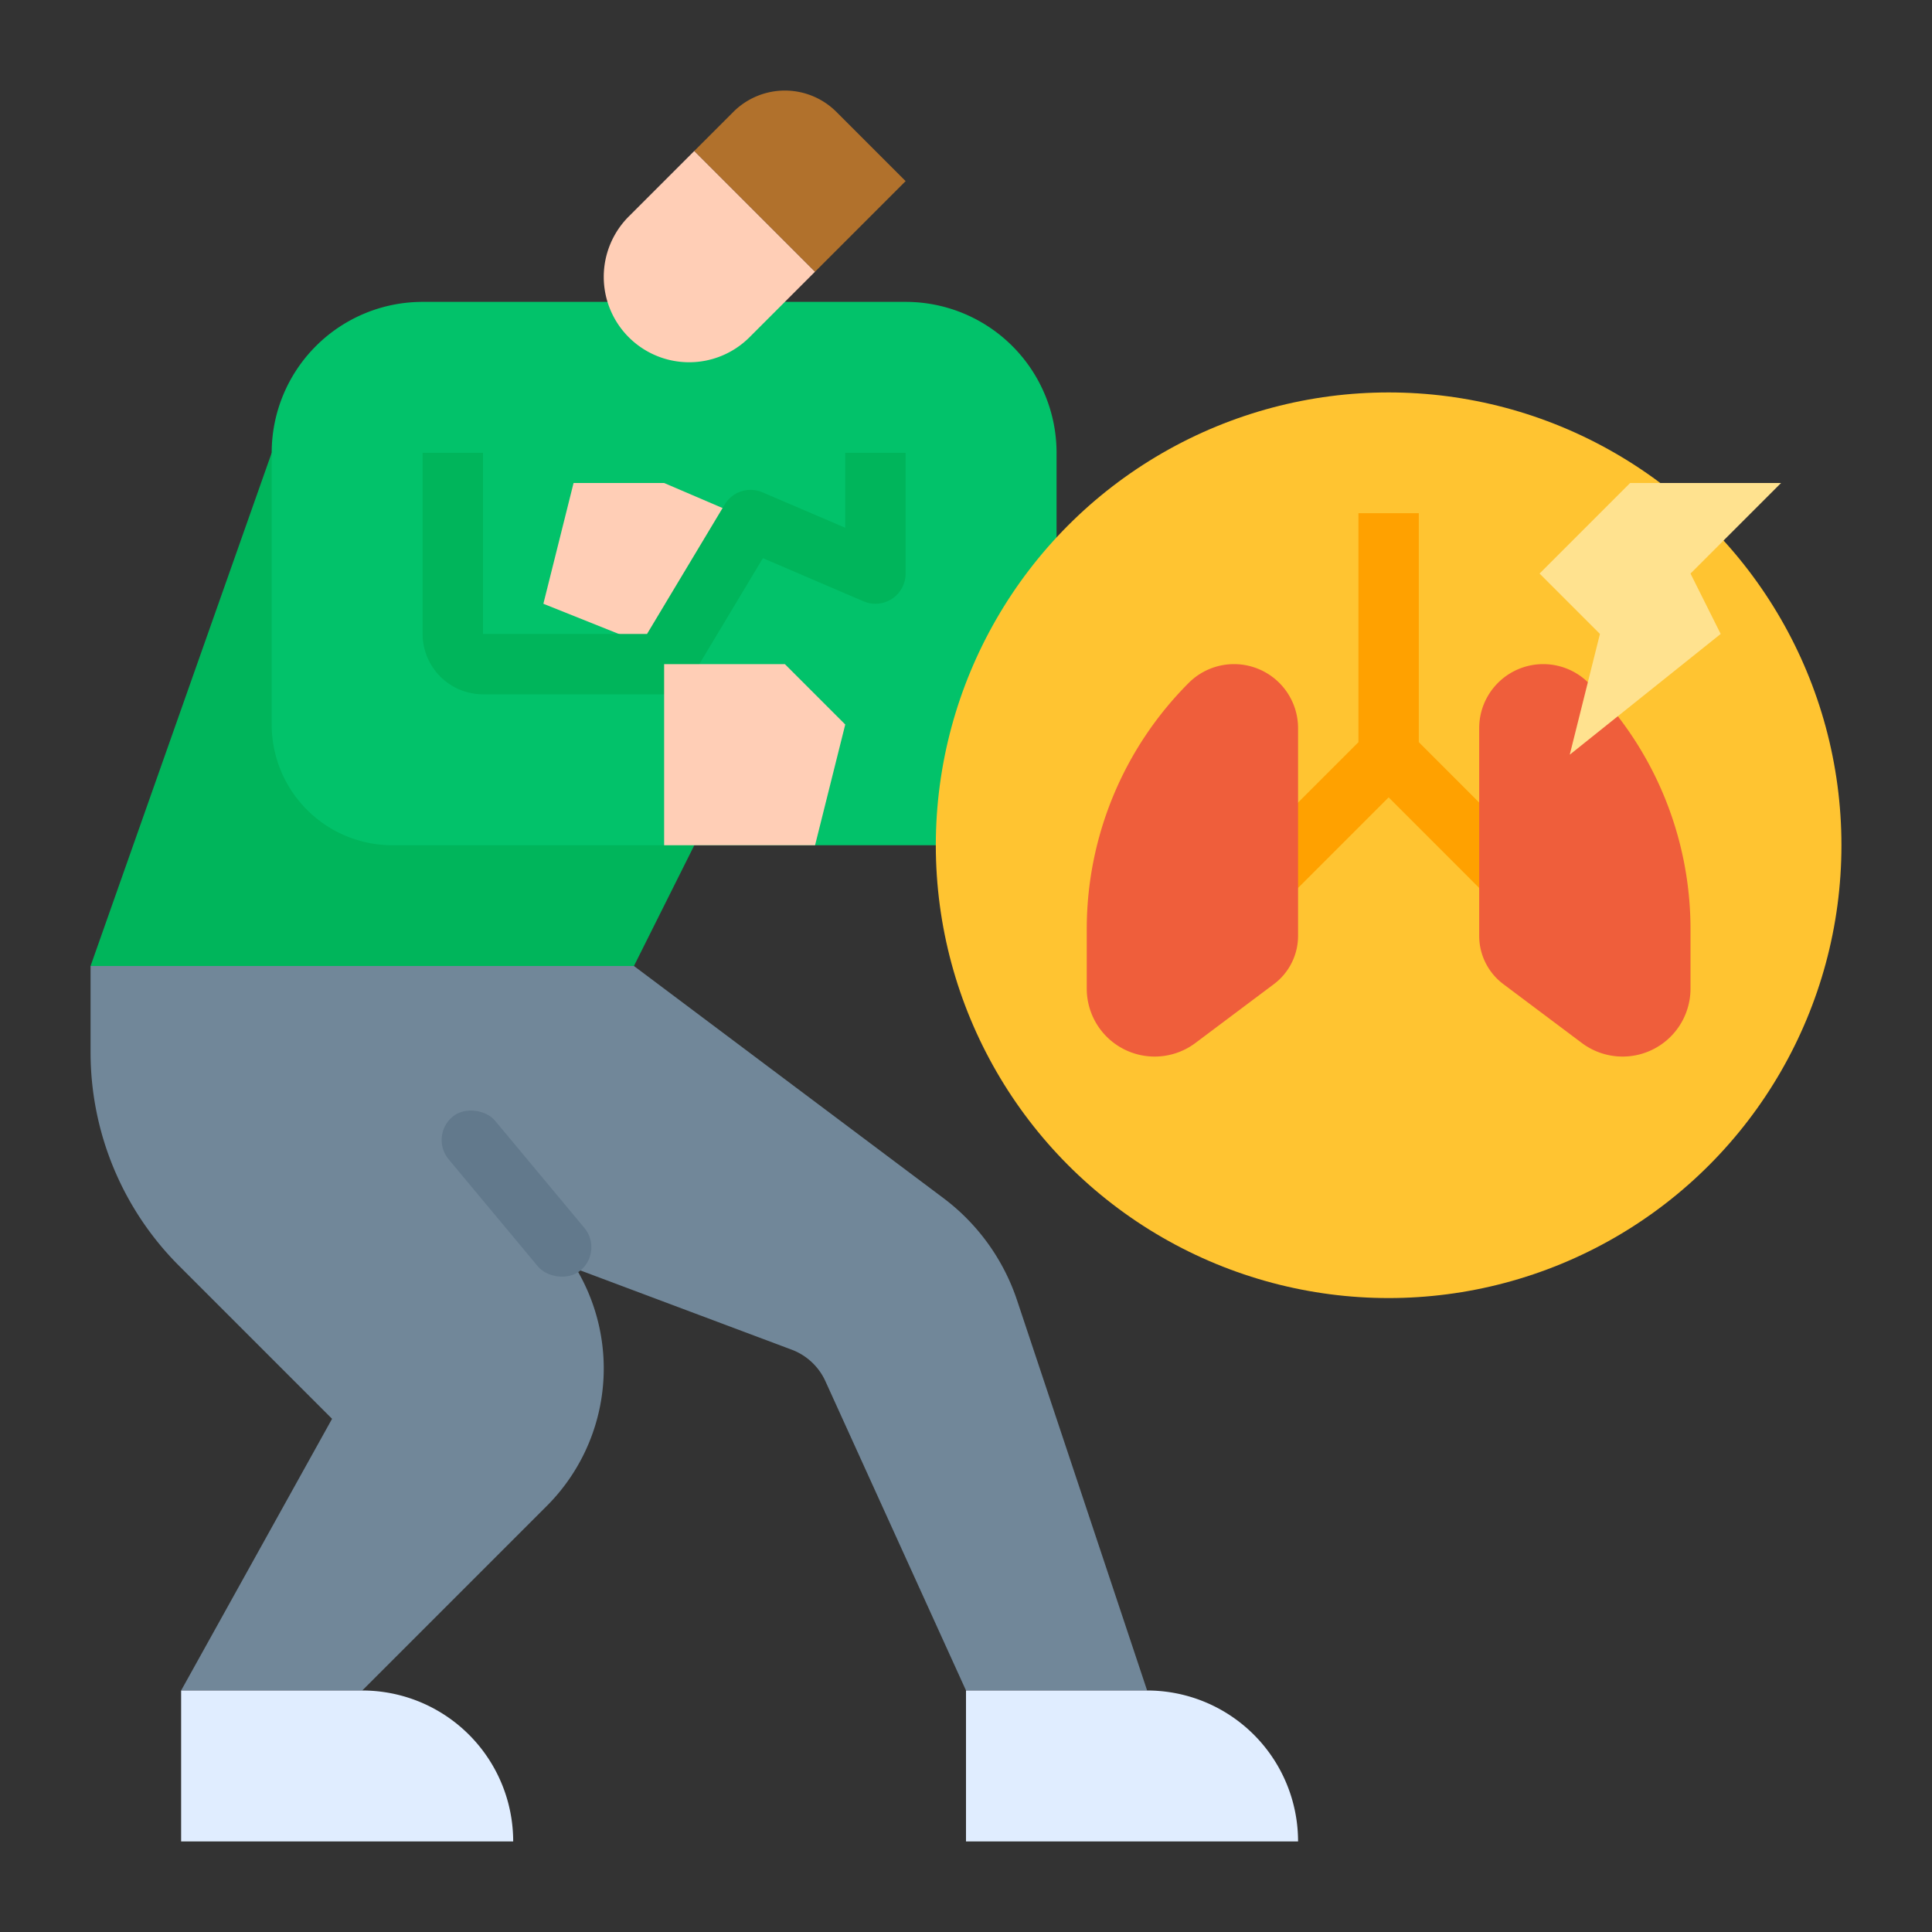 <svg id="flat" height="512" viewBox="0 0 512 512" width="512" xmlns="http://www.w3.org/2000/svg"><rect x="0" y="0" width="512" height="512" fill="#333333" stroke="none"/><path d="m72 120-48 136h144l16-32v-104z" fill="#00b55b"/><path d="m240 80a40 40 0 0 1 40 40v104h-176a32 32 0 0 1 -32-32v-72a40 40 0 0 1 40-40z" fill="#02c26a"/><circle cx="368" cy="224" fill="#ffc431" r="120"/><path d="m96 448 48.908-48.908a51.529 51.529 0 0 0 15.092-36.436 51.529 51.529 0 0 0 -7.265-26.381l-0.0 0 57.06 21.398a16 16 0 0 1 8.948 8.36l37.258 81.967h48l-34.468-103.405a56 56 0 0 0 -19.526-27.091l-82.006-61.504h-144v22.863a80 80 0 0 0 23.431 56.569l40.569 40.569-40 72z" fill="#718799"/><path d="m198.909 137.818-22.909-9.818h-24l-8 32 33.548 13.419z" fill="#ffceb6"/><path d="m176 184h-48a16.018 16.018 0 0 1 -16-16v-48h16v48h43.471l20.578-34.298a8.003 8.003 0 0 1 10.012-3.237l21.939 9.403v-19.868h16v32a8 8 0 0 1 -11.151 7.354l-26.672-11.432-19.316 32.194a8.002 8.002 0 0 1 -6.86 3.884z" fill="#00b55b"/><path d="m184 40 32 32-17.373 17.373a22.627 22.627 0 0 1 -16 6.627 22.627 22.627 0 0 1 -22.627-22.627 22.627 22.627 0 0 1 6.627-16z" fill="#ffceb6"/><path d="m184 40 10.343-10.343a19.314 19.314 0 0 1 13.657-5.657 19.314 19.314 0 0 1 13.657 5.657l18.343 18.343-24 24z" fill="#b1712c"/><path d="m176 176h32l16 16-8 32h-40z" fill="#ffceb6"/><rect fill="#62798c" height="53.015" rx="8" transform="matrix(.768 -.64 .64 .768 -170.784 161.012)" width="15.999" x="128.97" y="289.856"/><path d="m48 448h48a40 40 0 0 1 40 40 0 0 0 0 1 0 0h-88a0 0 0 0 1 0 0v-40a0 0 0 0 1 0 0z" fill="#e0edff"/><path d="m256 448h48a40 40 0 0 1 40 40 0 0 0 0 1 0 0h-88a0 0 0 0 1 0 0v-40a0 0 0 0 1 0 0z" fill="#e0edff"/><path d="m409.184 229.869-33.184-33.183v-60.686h-16v60.687l-33.184 33.182 11.315 11.315 29.869-29.87 29.869 29.87z" fill="#ffa100"/><path d="m306 280a18 18 0 0 0 10.8-3.6l20.8-15.6a16 16 0 0 0 6.4-12.8v-55.029a16.971 16.971 0 0 0 -16.971-16.971 16.971 16.971 0 0 0 -12 4.971 92.284 92.284 0 0 0 -27.029 65.255v15.775a18 18 0 0 0 18 18z" fill="#ef5e3b"/><path d="m430 280a18 18 0 0 1 -10.8-3.6l-20.8-15.6a16 16 0 0 1 -6.4-12.8v-55.029a16.971 16.971 0 0 1 16.971-16.971 16.971 16.971 0 0 1 12 4.971 92.284 92.284 0 0 1 27.029 65.255v15.775a18 18 0 0 1 -18 18z" fill="#ef5e3b"/><path d="m432 128-24 24 16 16-8 32 40-32-8-16 24-24z" fill="#ffe28f"/></svg>